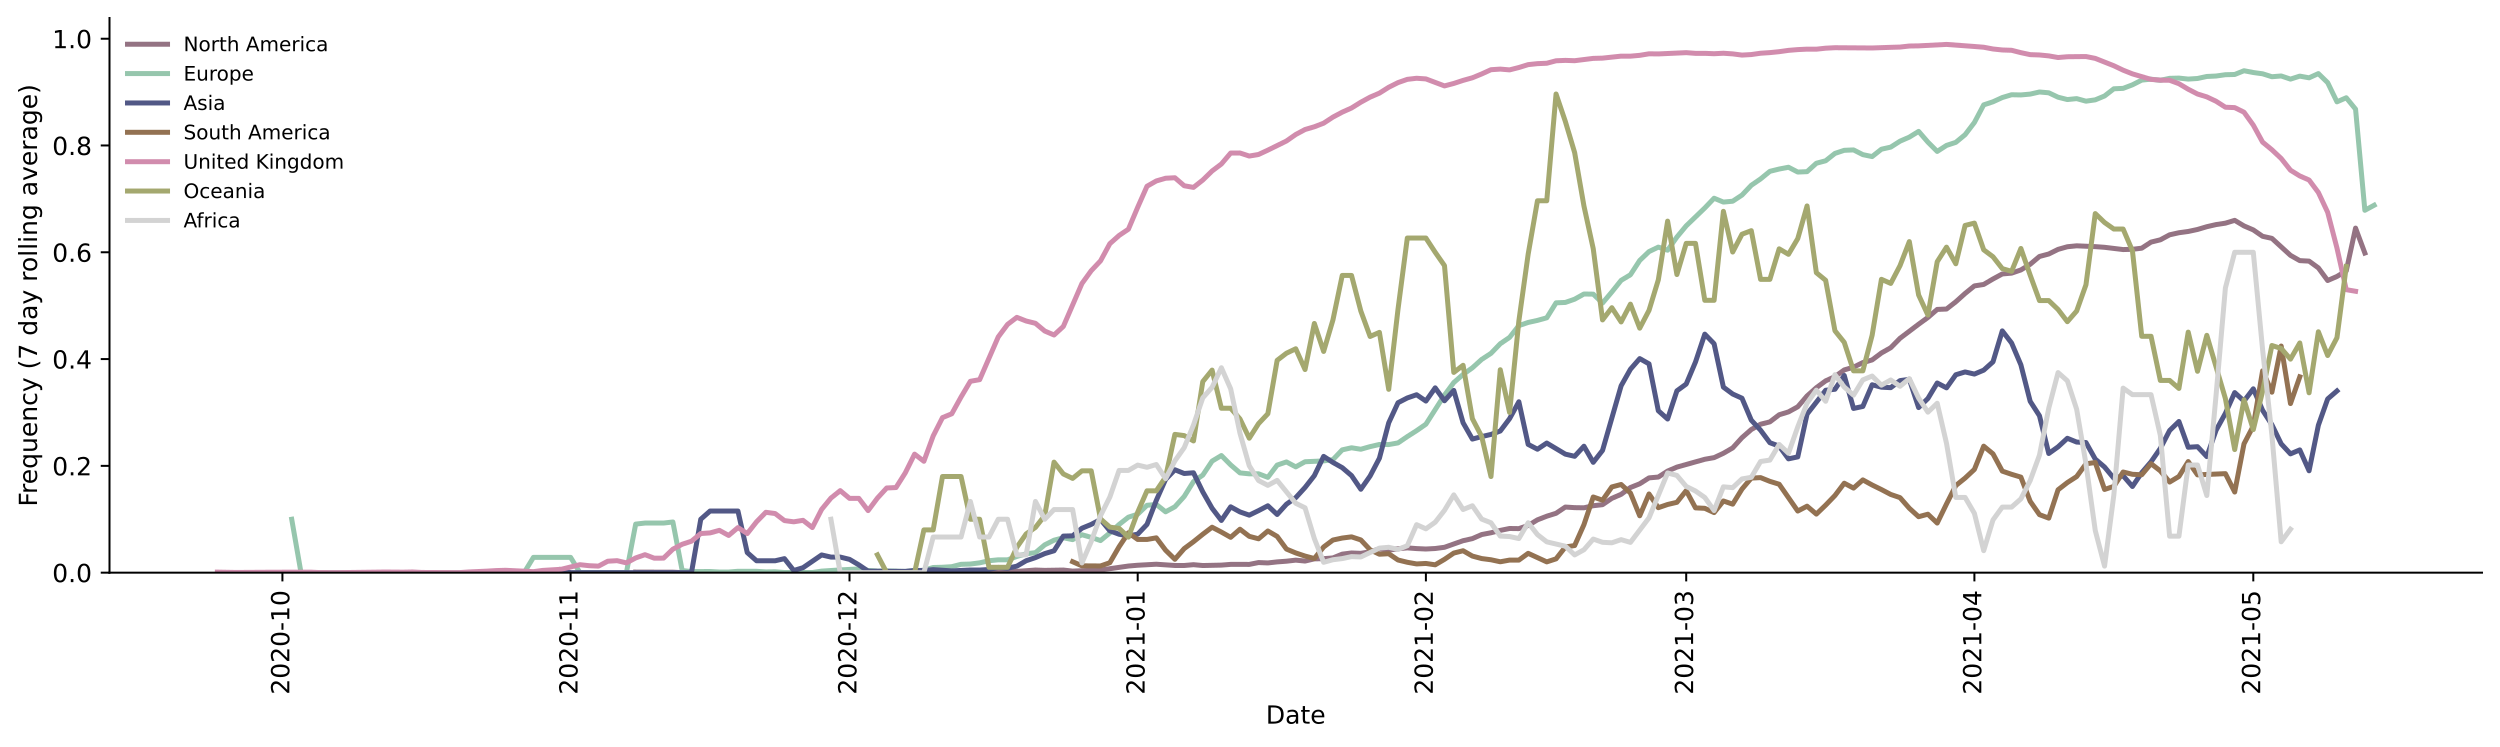 <?xml version="1.0" encoding="utf-8" standalone="no"?>
<!DOCTYPE svg PUBLIC "-//W3C//DTD SVG 1.1//EN"
  "http://www.w3.org/Graphics/SVG/1.1/DTD/svg11.dtd">
<!-- Created with matplotlib (https://matplotlib.org/) -->
<svg height="298.621pt" version="1.1" viewBox="0 0 999.581 298.621" width="999.581pt" xmlns="http://www.w3.org/2000/svg" xmlns:xlink="http://www.w3.org/1999/xlink">
 <defs>
  <style type="text/css">*{stroke-linecap:butt;stroke-linejoin:round;}</style>
 </defs>
 <g id="figure_1">
  <g id="patch_1">
   <path d="M 0 298.621 
L 999.581 298.621 
L 999.581 0 
L 0 0 
z
" style="fill:#ffffff;"/>
  </g>
  <g id="axes_1">
   <g id="patch_2">
    <path d="M 43.781 228.96 
L 992.381 228.96 
L 992.381 7.2 
L 43.781 7.2 
z
" style="fill:#ffffff;"/>
   </g>
   <g id="matplotlib.axis_1">
    <g id="xtick_1">
     <g id="line2d_1">
      <defs>
       <path d="M 0 0 
L 0 3.5 
" id="mf6876ff63c" style="stroke:#000000;stroke-width:0.8;"/>
      </defs>
      <g>
       <use style="stroke:#000000;stroke-width:0.8;" x="112.919" xlink:href="#mf6876ff63c" y="228.96"/>
      </g>
     </g>
     <g id="text_1">
      <!-- 2020-10 -->
      <g transform="translate(115.678 277.743)rotate(-90)scale(0.1 -0.1)">
       <defs>
        <path d="M 19.188 8.297 
L 53.609 8.297 
L 53.609 0 
L 7.328 0 
L 7.328 8.297 
Q 12.938 14.109 22.625 23.891 
Q 32.328 33.688 34.812 36.531 
Q 39.547 41.844 41.422 45.531 
Q 43.312 49.219 43.312 52.781 
Q 43.312 58.594 39.234 62.25 
Q 35.156 65.922 28.609 65.922 
Q 23.969 65.922 18.812 64.312 
Q 13.672 62.703 7.812 59.422 
L 7.812 69.391 
Q 13.766 71.781 18.938 73 
Q 24.125 74.219 28.422 74.219 
Q 39.75 74.219 46.484 68.547 
Q 53.219 62.891 53.219 53.422 
Q 53.219 48.922 51.531 44.891 
Q 49.859 40.875 45.406 35.406 
Q 44.188 33.984 37.641 27.219 
Q 31.109 20.453 19.188 8.297 
z
" id="DejaVuSans-50"/>
        <path d="M 31.781 66.406 
Q 24.172 66.406 20.328 58.906 
Q 16.5 51.422 16.5 36.375 
Q 16.5 21.391 20.328 13.891 
Q 24.172 6.391 31.781 6.391 
Q 39.453 6.391 43.281 13.891 
Q 47.125 21.391 47.125 36.375 
Q 47.125 51.422 43.281 58.906 
Q 39.453 66.406 31.781 66.406 
z
M 31.781 74.219 
Q 44.047 74.219 50.516 64.516 
Q 56.984 54.828 56.984 36.375 
Q 56.984 17.969 50.516 8.266 
Q 44.047 -1.422 31.781 -1.422 
Q 19.531 -1.422 13.062 8.266 
Q 6.594 17.969 6.594 36.375 
Q 6.594 54.828 13.062 64.516 
Q 19.531 74.219 31.781 74.219 
z
" id="DejaVuSans-48"/>
        <path d="M 4.891 31.391 
L 31.203 31.391 
L 31.203 23.391 
L 4.891 23.391 
z
" id="DejaVuSans-45"/>
        <path d="M 12.406 8.297 
L 28.516 8.297 
L 28.516 63.922 
L 10.984 60.406 
L 10.984 69.391 
L 28.422 72.906 
L 38.281 72.906 
L 38.281 8.297 
L 54.391 8.297 
L 54.391 0 
L 12.406 0 
z
" id="DejaVuSans-49"/>
       </defs>
       <use xlink:href="#DejaVuSans-50"/>
       <use x="63.623" xlink:href="#DejaVuSans-48"/>
       <use x="127.246" xlink:href="#DejaVuSans-50"/>
       <use x="190.869" xlink:href="#DejaVuSans-48"/>
       <use x="254.492" xlink:href="#DejaVuSans-45"/>
       <use x="290.576" xlink:href="#DejaVuSans-49"/>
       <use x="354.199" xlink:href="#DejaVuSans-48"/>
      </g>
     </g>
    </g>
    <g id="xtick_2">
     <g id="line2d_2">
      <g>
       <use style="stroke:#000000;stroke-width:0.8;" x="228.149" xlink:href="#mf6876ff63c" y="228.96"/>
      </g>
     </g>
     <g id="text_2">
      <!-- 2020-11 -->
      <g transform="translate(230.908 277.743)rotate(-90)scale(0.1 -0.1)">
       <use xlink:href="#DejaVuSans-50"/>
       <use x="63.623" xlink:href="#DejaVuSans-48"/>
       <use x="127.246" xlink:href="#DejaVuSans-50"/>
       <use x="190.869" xlink:href="#DejaVuSans-48"/>
       <use x="254.492" xlink:href="#DejaVuSans-45"/>
       <use x="290.576" xlink:href="#DejaVuSans-49"/>
       <use x="354.199" xlink:href="#DejaVuSans-49"/>
      </g>
     </g>
    </g>
    <g id="xtick_3">
     <g id="line2d_3">
      <g>
       <use style="stroke:#000000;stroke-width:0.8;" x="339.661" xlink:href="#mf6876ff63c" y="228.96"/>
      </g>
     </g>
     <g id="text_3">
      <!-- 2020-12 -->
      <g transform="translate(342.421 277.743)rotate(-90)scale(0.1 -0.1)">
       <use xlink:href="#DejaVuSans-50"/>
       <use x="63.623" xlink:href="#DejaVuSans-48"/>
       <use x="127.246" xlink:href="#DejaVuSans-50"/>
       <use x="190.869" xlink:href="#DejaVuSans-48"/>
       <use x="254.492" xlink:href="#DejaVuSans-45"/>
       <use x="290.576" xlink:href="#DejaVuSans-49"/>
       <use x="354.199" xlink:href="#DejaVuSans-50"/>
      </g>
     </g>
    </g>
    <g id="xtick_4">
     <g id="line2d_4">
      <g>
       <use style="stroke:#000000;stroke-width:0.8;" x="454.891" xlink:href="#mf6876ff63c" y="228.96"/>
      </g>
     </g>
     <g id="text_4">
      <!-- 2021-01 -->
      <g transform="translate(457.65 277.743)rotate(-90)scale(0.1 -0.1)">
       <use xlink:href="#DejaVuSans-50"/>
       <use x="63.623" xlink:href="#DejaVuSans-48"/>
       <use x="127.246" xlink:href="#DejaVuSans-50"/>
       <use x="190.869" xlink:href="#DejaVuSans-49"/>
       <use x="254.492" xlink:href="#DejaVuSans-45"/>
       <use x="290.576" xlink:href="#DejaVuSans-48"/>
       <use x="354.199" xlink:href="#DejaVuSans-49"/>
      </g>
     </g>
    </g>
    <g id="xtick_5">
     <g id="line2d_5">
      <g>
       <use style="stroke:#000000;stroke-width:0.8;" x="570.12" xlink:href="#mf6876ff63c" y="228.96"/>
      </g>
     </g>
     <g id="text_5">
      <!-- 2021-02 -->
      <g transform="translate(572.88 277.743)rotate(-90)scale(0.1 -0.1)">
       <use xlink:href="#DejaVuSans-50"/>
       <use x="63.623" xlink:href="#DejaVuSans-48"/>
       <use x="127.246" xlink:href="#DejaVuSans-50"/>
       <use x="190.869" xlink:href="#DejaVuSans-49"/>
       <use x="254.492" xlink:href="#DejaVuSans-45"/>
       <use x="290.576" xlink:href="#DejaVuSans-48"/>
       <use x="354.199" xlink:href="#DejaVuSans-50"/>
      </g>
     </g>
    </g>
    <g id="xtick_6">
     <g id="line2d_6">
      <g>
       <use style="stroke:#000000;stroke-width:0.8;" x="674.199" xlink:href="#mf6876ff63c" y="228.96"/>
      </g>
     </g>
     <g id="text_6">
      <!-- 2021-03 -->
      <g transform="translate(676.958 277.743)rotate(-90)scale(0.1 -0.1)">
       <defs>
        <path d="M 40.578 39.312 
Q 47.656 37.797 51.625 33 
Q 55.609 28.219 55.609 21.188 
Q 55.609 10.406 48.188 4.484 
Q 40.766 -1.422 27.094 -1.422 
Q 22.516 -1.422 17.656 -0.516 
Q 12.797 0.391 7.625 2.203 
L 7.625 11.719 
Q 11.719 9.328 16.594 8.109 
Q 21.484 6.891 26.812 6.891 
Q 36.078 6.891 40.938 10.547 
Q 45.797 14.203 45.797 21.188 
Q 45.797 27.641 41.281 31.266 
Q 36.766 34.906 28.719 34.906 
L 20.219 34.906 
L 20.219 43.016 
L 29.109 43.016 
Q 36.375 43.016 40.234 45.922 
Q 44.094 48.828 44.094 54.297 
Q 44.094 59.906 40.109 62.906 
Q 36.141 65.922 28.719 65.922 
Q 24.656 65.922 20.016 65.031 
Q 15.375 64.156 9.812 62.312 
L 9.812 71.094 
Q 15.438 72.656 20.344 73.438 
Q 25.25 74.219 29.594 74.219 
Q 40.828 74.219 47.359 69.109 
Q 53.906 64.016 53.906 55.328 
Q 53.906 49.266 50.438 45.094 
Q 46.969 40.922 40.578 39.312 
z
" id="DejaVuSans-51"/>
       </defs>
       <use xlink:href="#DejaVuSans-50"/>
       <use x="63.623" xlink:href="#DejaVuSans-48"/>
       <use x="127.246" xlink:href="#DejaVuSans-50"/>
       <use x="190.869" xlink:href="#DejaVuSans-49"/>
       <use x="254.492" xlink:href="#DejaVuSans-45"/>
       <use x="290.576" xlink:href="#DejaVuSans-48"/>
       <use x="354.199" xlink:href="#DejaVuSans-51"/>
      </g>
     </g>
    </g>
    <g id="xtick_7">
     <g id="line2d_7">
      <g>
       <use style="stroke:#000000;stroke-width:0.8;" x="789.428" xlink:href="#mf6876ff63c" y="228.96"/>
      </g>
     </g>
     <g id="text_7">
      <!-- 2021-04 -->
      <g transform="translate(792.188 277.743)rotate(-90)scale(0.1 -0.1)">
       <defs>
        <path d="M 37.797 64.312 
L 12.891 25.391 
L 37.797 25.391 
z
M 35.203 72.906 
L 47.609 72.906 
L 47.609 25.391 
L 58.016 25.391 
L 58.016 17.188 
L 47.609 17.188 
L 47.609 0 
L 37.797 0 
L 37.797 17.188 
L 4.891 17.188 
L 4.891 26.703 
z
" id="DejaVuSans-52"/>
       </defs>
       <use xlink:href="#DejaVuSans-50"/>
       <use x="63.623" xlink:href="#DejaVuSans-48"/>
       <use x="127.246" xlink:href="#DejaVuSans-50"/>
       <use x="190.869" xlink:href="#DejaVuSans-49"/>
       <use x="254.492" xlink:href="#DejaVuSans-45"/>
       <use x="290.576" xlink:href="#DejaVuSans-48"/>
       <use x="354.199" xlink:href="#DejaVuSans-52"/>
      </g>
     </g>
    </g>
    <g id="xtick_8">
     <g id="line2d_8">
      <g>
       <use style="stroke:#000000;stroke-width:0.8;" x="900.941" xlink:href="#mf6876ff63c" y="228.96"/>
      </g>
     </g>
     <g id="text_8">
      <!-- 2021-05 -->
      <g transform="translate(903.7 277.743)rotate(-90)scale(0.1 -0.1)">
       <defs>
        <path d="M 10.797 72.906 
L 49.516 72.906 
L 49.516 64.594 
L 19.828 64.594 
L 19.828 46.734 
Q 21.969 47.469 24.109 47.828 
Q 26.266 48.188 28.422 48.188 
Q 40.625 48.188 47.75 41.5 
Q 54.891 34.812 54.891 23.391 
Q 54.891 11.625 47.562 5.094 
Q 40.234 -1.422 26.906 -1.422 
Q 22.312 -1.422 17.547 -0.641 
Q 12.797 0.141 7.719 1.703 
L 7.719 11.625 
Q 12.109 9.234 16.797 8.062 
Q 21.484 6.891 26.703 6.891 
Q 35.156 6.891 40.078 11.328 
Q 45.016 15.766 45.016 23.391 
Q 45.016 31 40.078 35.438 
Q 35.156 39.891 26.703 39.891 
Q 22.75 39.891 18.812 39.016 
Q 14.891 38.141 10.797 36.281 
z
" id="DejaVuSans-53"/>
       </defs>
       <use xlink:href="#DejaVuSans-50"/>
       <use x="63.623" xlink:href="#DejaVuSans-48"/>
       <use x="127.246" xlink:href="#DejaVuSans-50"/>
       <use x="190.869" xlink:href="#DejaVuSans-49"/>
       <use x="254.492" xlink:href="#DejaVuSans-45"/>
       <use x="290.576" xlink:href="#DejaVuSans-48"/>
       <use x="354.199" xlink:href="#DejaVuSans-53"/>
      </g>
     </g>
    </g>
    <g id="text_9">
     <!-- Date -->
     <g transform="translate(506.13 289.341)scale(0.1 -0.1)">
      <defs>
       <path d="M 19.672 64.797 
L 19.672 8.109 
L 31.594 8.109 
Q 46.688 8.109 53.688 14.938 
Q 60.688 21.781 60.688 36.531 
Q 60.688 51.172 53.688 57.984 
Q 46.688 64.797 31.594 64.797 
z
M 9.812 72.906 
L 30.078 72.906 
Q 51.266 72.906 61.172 64.094 
Q 71.094 55.281 71.094 36.531 
Q 71.094 17.672 61.125 8.828 
Q 51.172 0 30.078 0 
L 9.812 0 
z
" id="DejaVuSans-68"/>
       <path d="M 34.281 27.484 
Q 23.391 27.484 19.188 25 
Q 14.984 22.516 14.984 16.5 
Q 14.984 11.719 18.141 8.906 
Q 21.297 6.109 26.703 6.109 
Q 34.188 6.109 38.703 11.406 
Q 43.219 16.703 43.219 25.484 
L 43.219 27.484 
z
M 52.203 31.203 
L 52.203 0 
L 43.219 0 
L 43.219 8.297 
Q 40.141 3.328 35.547 0.953 
Q 30.953 -1.422 24.312 -1.422 
Q 15.922 -1.422 10.953 3.297 
Q 6 8.016 6 15.922 
Q 6 25.141 12.172 29.828 
Q 18.359 34.516 30.609 34.516 
L 43.219 34.516 
L 43.219 35.406 
Q 43.219 41.609 39.141 45 
Q 35.062 48.391 27.688 48.391 
Q 23 48.391 18.547 47.266 
Q 14.109 46.141 10.016 43.891 
L 10.016 52.203 
Q 14.938 54.109 19.578 55.047 
Q 24.219 56 28.609 56 
Q 40.484 56 46.344 49.844 
Q 52.203 43.703 52.203 31.203 
z
" id="DejaVuSans-97"/>
       <path d="M 18.312 70.219 
L 18.312 54.688 
L 36.812 54.688 
L 36.812 47.703 
L 18.312 47.703 
L 18.312 18.016 
Q 18.312 11.328 20.141 9.422 
Q 21.969 7.516 27.594 7.516 
L 36.812 7.516 
L 36.812 0 
L 27.594 0 
Q 17.188 0 13.234 3.875 
Q 9.281 7.766 9.281 18.016 
L 9.281 47.703 
L 2.688 47.703 
L 2.688 54.688 
L 9.281 54.688 
L 9.281 70.219 
z
" id="DejaVuSans-116"/>
       <path d="M 56.203 29.594 
L 56.203 25.203 
L 14.891 25.203 
Q 15.484 15.922 20.484 11.062 
Q 25.484 6.203 34.422 6.203 
Q 39.594 6.203 44.453 7.469 
Q 49.312 8.734 54.109 11.281 
L 54.109 2.781 
Q 49.266 0.734 44.188 -0.344 
Q 39.109 -1.422 33.891 -1.422 
Q 20.797 -1.422 13.156 6.188 
Q 5.516 13.812 5.516 26.812 
Q 5.516 40.234 12.766 48.109 
Q 20.016 56 32.328 56 
Q 43.359 56 49.781 48.891 
Q 56.203 41.797 56.203 29.594 
z
M 47.219 32.234 
Q 47.125 39.594 43.094 43.984 
Q 39.062 48.391 32.422 48.391 
Q 24.906 48.391 20.391 44.141 
Q 15.875 39.891 15.188 32.172 
z
" id="DejaVuSans-101"/>
      </defs>
      <use xlink:href="#DejaVuSans-68"/>
      <use x="77.002" xlink:href="#DejaVuSans-97"/>
      <use x="138.281" xlink:href="#DejaVuSans-116"/>
      <use x="177.49" xlink:href="#DejaVuSans-101"/>
     </g>
    </g>
   </g>
   <g id="matplotlib.axis_2">
    <g id="ytick_1">
     <g id="line2d_9">
      <defs>
       <path d="M 0 0 
L -3.5 0 
" id="mcd20d75763" style="stroke:#000000;stroke-width:0.8;"/>
      </defs>
      <g>
       <use style="stroke:#000000;stroke-width:0.8;" x="43.781" xlink:href="#mcd20d75763" y="228.96"/>
      </g>
     </g>
     <g id="text_10">
      <!-- 0.0 -->
      <g transform="translate(20.878 232.759)scale(0.1 -0.1)">
       <defs>
        <path d="M 10.688 12.406 
L 21 12.406 
L 21 0 
L 10.688 0 
z
" id="DejaVuSans-46"/>
       </defs>
       <use xlink:href="#DejaVuSans-48"/>
       <use x="63.623" xlink:href="#DejaVuSans-46"/>
       <use x="95.41" xlink:href="#DejaVuSans-48"/>
      </g>
     </g>
    </g>
    <g id="ytick_2">
     <g id="line2d_10">
      <g>
       <use style="stroke:#000000;stroke-width:0.8;" x="43.781" xlink:href="#mcd20d75763" y="186.263"/>
      </g>
     </g>
     <g id="text_11">
      <!-- 0.2 -->
      <g transform="translate(20.878 190.062)scale(0.1 -0.1)">
       <use xlink:href="#DejaVuSans-48"/>
       <use x="63.623" xlink:href="#DejaVuSans-46"/>
       <use x="95.41" xlink:href="#DejaVuSans-50"/>
      </g>
     </g>
    </g>
    <g id="ytick_3">
     <g id="line2d_11">
      <g>
       <use style="stroke:#000000;stroke-width:0.8;" x="43.781" xlink:href="#mcd20d75763" y="143.566"/>
      </g>
     </g>
     <g id="text_12">
      <!-- 0.4 -->
      <g transform="translate(20.878 147.365)scale(0.1 -0.1)">
       <use xlink:href="#DejaVuSans-48"/>
       <use x="63.623" xlink:href="#DejaVuSans-46"/>
       <use x="95.41" xlink:href="#DejaVuSans-52"/>
      </g>
     </g>
    </g>
    <g id="ytick_4">
     <g id="line2d_12">
      <g>
       <use style="stroke:#000000;stroke-width:0.8;" x="43.781" xlink:href="#mcd20d75763" y="100.869"/>
      </g>
     </g>
     <g id="text_13">
      <!-- 0.6 -->
      <g transform="translate(20.878 104.669)scale(0.1 -0.1)">
       <defs>
        <path d="M 33.016 40.375 
Q 26.375 40.375 22.484 35.828 
Q 18.609 31.297 18.609 23.391 
Q 18.609 15.531 22.484 10.953 
Q 26.375 6.391 33.016 6.391 
Q 39.656 6.391 43.531 10.953 
Q 47.406 15.531 47.406 23.391 
Q 47.406 31.297 43.531 35.828 
Q 39.656 40.375 33.016 40.375 
z
M 52.594 71.297 
L 52.594 62.312 
Q 48.875 64.062 45.094 64.984 
Q 41.312 65.922 37.594 65.922 
Q 27.828 65.922 22.672 59.328 
Q 17.531 52.734 16.797 39.406 
Q 19.672 43.656 24.016 45.922 
Q 28.375 48.188 33.594 48.188 
Q 44.578 48.188 50.953 41.516 
Q 57.328 34.859 57.328 23.391 
Q 57.328 12.156 50.688 5.359 
Q 44.047 -1.422 33.016 -1.422 
Q 20.359 -1.422 13.672 8.266 
Q 6.984 17.969 6.984 36.375 
Q 6.984 53.656 15.188 63.938 
Q 23.391 74.219 37.203 74.219 
Q 40.922 74.219 44.703 73.484 
Q 48.484 72.75 52.594 71.297 
z
" id="DejaVuSans-54"/>
       </defs>
       <use xlink:href="#DejaVuSans-48"/>
       <use x="63.623" xlink:href="#DejaVuSans-46"/>
       <use x="95.41" xlink:href="#DejaVuSans-54"/>
      </g>
     </g>
    </g>
    <g id="ytick_5">
     <g id="line2d_13">
      <g>
       <use style="stroke:#000000;stroke-width:0.8;" x="43.781" xlink:href="#mcd20d75763" y="58.172"/>
      </g>
     </g>
     <g id="text_14">
      <!-- 0.8 -->
      <g transform="translate(20.878 61.972)scale(0.1 -0.1)">
       <defs>
        <path d="M 31.781 34.625 
Q 24.75 34.625 20.719 30.859 
Q 16.703 27.094 16.703 20.516 
Q 16.703 13.922 20.719 10.156 
Q 24.75 6.391 31.781 6.391 
Q 38.812 6.391 42.859 10.172 
Q 46.922 13.969 46.922 20.516 
Q 46.922 27.094 42.891 30.859 
Q 38.875 34.625 31.781 34.625 
z
M 21.922 38.812 
Q 15.578 40.375 12.031 44.719 
Q 8.5 49.078 8.5 55.328 
Q 8.5 64.062 14.719 69.141 
Q 20.953 74.219 31.781 74.219 
Q 42.672 74.219 48.875 69.141 
Q 55.078 64.062 55.078 55.328 
Q 55.078 49.078 51.531 44.719 
Q 48 40.375 41.703 38.812 
Q 48.828 37.156 52.797 32.312 
Q 56.781 27.484 56.781 20.516 
Q 56.781 9.906 50.312 4.234 
Q 43.844 -1.422 31.781 -1.422 
Q 19.734 -1.422 13.25 4.234 
Q 6.781 9.906 6.781 20.516 
Q 6.781 27.484 10.781 32.312 
Q 14.797 37.156 21.922 38.812 
z
M 18.312 54.391 
Q 18.312 48.734 21.844 45.562 
Q 25.391 42.391 31.781 42.391 
Q 38.141 42.391 41.719 45.562 
Q 45.312 48.734 45.312 54.391 
Q 45.312 60.062 41.719 63.234 
Q 38.141 66.406 31.781 66.406 
Q 25.391 66.406 21.844 63.234 
Q 18.312 60.062 18.312 54.391 
z
" id="DejaVuSans-56"/>
       </defs>
       <use xlink:href="#DejaVuSans-48"/>
       <use x="63.623" xlink:href="#DejaVuSans-46"/>
       <use x="95.41" xlink:href="#DejaVuSans-56"/>
      </g>
     </g>
    </g>
    <g id="ytick_6">
     <g id="line2d_14">
      <g>
       <use style="stroke:#000000;stroke-width:0.8;" x="43.781" xlink:href="#mcd20d75763" y="15.476"/>
      </g>
     </g>
     <g id="text_15">
      <!-- 1.0 -->
      <g transform="translate(20.878 19.275)scale(0.1 -0.1)">
       <use xlink:href="#DejaVuSans-49"/>
       <use x="63.623" xlink:href="#DejaVuSans-46"/>
       <use x="95.41" xlink:href="#DejaVuSans-48"/>
      </g>
     </g>
    </g>
    <g id="text_16">
     <!-- Frequency (7 day rolling average) -->
     <g transform="translate(14.798 202.529)rotate(-90)scale(0.1 -0.1)">
      <defs>
       <path d="M 9.812 72.906 
L 51.703 72.906 
L 51.703 64.594 
L 19.672 64.594 
L 19.672 43.109 
L 48.578 43.109 
L 48.578 34.812 
L 19.672 34.812 
L 19.672 0 
L 9.812 0 
z
" id="DejaVuSans-70"/>
       <path d="M 41.109 46.297 
Q 39.594 47.172 37.812 47.578 
Q 36.031 48 33.891 48 
Q 26.266 48 22.188 43.047 
Q 18.109 38.094 18.109 28.812 
L 18.109 0 
L 9.078 0 
L 9.078 54.688 
L 18.109 54.688 
L 18.109 46.188 
Q 20.953 51.172 25.484 53.578 
Q 30.031 56 36.531 56 
Q 37.453 56 38.578 55.875 
Q 39.703 55.766 41.062 55.516 
z
" id="DejaVuSans-114"/>
       <path d="M 14.797 27.297 
Q 14.797 17.391 18.875 11.75 
Q 22.953 6.109 30.078 6.109 
Q 37.203 6.109 41.297 11.75 
Q 45.406 17.391 45.406 27.297 
Q 45.406 37.203 41.297 42.844 
Q 37.203 48.484 30.078 48.484 
Q 22.953 48.484 18.875 42.844 
Q 14.797 37.203 14.797 27.297 
z
M 45.406 8.203 
Q 42.578 3.328 38.25 0.953 
Q 33.938 -1.422 27.875 -1.422 
Q 17.969 -1.422 11.734 6.484 
Q 5.516 14.406 5.516 27.297 
Q 5.516 40.188 11.734 48.094 
Q 17.969 56 27.875 56 
Q 33.938 56 38.25 53.625 
Q 42.578 51.266 45.406 46.391 
L 45.406 54.688 
L 54.391 54.688 
L 54.391 -20.797 
L 45.406 -20.797 
z
" id="DejaVuSans-113"/>
       <path d="M 8.5 21.578 
L 8.5 54.688 
L 17.484 54.688 
L 17.484 21.922 
Q 17.484 14.156 20.5 10.266 
Q 23.531 6.391 29.594 6.391 
Q 36.859 6.391 41.078 11.031 
Q 45.312 15.672 45.312 23.688 
L 45.312 54.688 
L 54.297 54.688 
L 54.297 0 
L 45.312 0 
L 45.312 8.406 
Q 42.047 3.422 37.719 1 
Q 33.406 -1.422 27.688 -1.422 
Q 18.266 -1.422 13.375 4.438 
Q 8.5 10.297 8.5 21.578 
z
M 31.109 56 
z
" id="DejaVuSans-117"/>
       <path d="M 54.891 33.016 
L 54.891 0 
L 45.906 0 
L 45.906 32.719 
Q 45.906 40.484 42.875 44.328 
Q 39.844 48.188 33.797 48.188 
Q 26.516 48.188 22.312 43.547 
Q 18.109 38.922 18.109 30.906 
L 18.109 0 
L 9.078 0 
L 9.078 54.688 
L 18.109 54.688 
L 18.109 46.188 
Q 21.344 51.125 25.703 53.562 
Q 30.078 56 35.797 56 
Q 45.219 56 50.047 50.172 
Q 54.891 44.344 54.891 33.016 
z
" id="DejaVuSans-110"/>
       <path d="M 48.781 52.594 
L 48.781 44.188 
Q 44.969 46.297 41.141 47.344 
Q 37.312 48.391 33.406 48.391 
Q 24.656 48.391 19.812 42.844 
Q 14.984 37.312 14.984 27.297 
Q 14.984 17.281 19.812 11.734 
Q 24.656 6.203 33.406 6.203 
Q 37.312 6.203 41.141 7.25 
Q 44.969 8.297 48.781 10.406 
L 48.781 2.094 
Q 45.016 0.344 40.984 -0.531 
Q 36.969 -1.422 32.422 -1.422 
Q 20.062 -1.422 12.781 6.344 
Q 5.516 14.109 5.516 27.297 
Q 5.516 40.672 12.859 48.328 
Q 20.219 56 33.016 56 
Q 37.156 56 41.109 55.141 
Q 45.062 54.297 48.781 52.594 
z
" id="DejaVuSans-99"/>
       <path d="M 32.172 -5.078 
Q 28.375 -14.844 24.75 -17.812 
Q 21.141 -20.797 15.094 -20.797 
L 7.906 -20.797 
L 7.906 -13.281 
L 13.188 -13.281 
Q 16.891 -13.281 18.938 -11.516 
Q 21 -9.766 23.484 -3.219 
L 25.094 0.875 
L 2.984 54.688 
L 12.5 54.688 
L 29.594 11.922 
L 46.688 54.688 
L 56.203 54.688 
z
" id="DejaVuSans-121"/>
       <path id="DejaVuSans-32"/>
       <path d="M 31 75.875 
Q 24.469 64.656 21.281 53.656 
Q 18.109 42.672 18.109 31.391 
Q 18.109 20.125 21.312 9.062 
Q 24.516 -2 31 -13.188 
L 23.188 -13.188 
Q 15.875 -1.703 12.234 9.375 
Q 8.594 20.453 8.594 31.391 
Q 8.594 42.281 12.203 53.312 
Q 15.828 64.359 23.188 75.875 
z
" id="DejaVuSans-40"/>
       <path d="M 8.203 72.906 
L 55.078 72.906 
L 55.078 68.703 
L 28.609 0 
L 18.312 0 
L 43.219 64.594 
L 8.203 64.594 
z
" id="DejaVuSans-55"/>
       <path d="M 45.406 46.391 
L 45.406 75.984 
L 54.391 75.984 
L 54.391 0 
L 45.406 0 
L 45.406 8.203 
Q 42.578 3.328 38.25 0.953 
Q 33.938 -1.422 27.875 -1.422 
Q 17.969 -1.422 11.734 6.484 
Q 5.516 14.406 5.516 27.297 
Q 5.516 40.188 11.734 48.094 
Q 17.969 56 27.875 56 
Q 33.938 56 38.25 53.625 
Q 42.578 51.266 45.406 46.391 
z
M 14.797 27.297 
Q 14.797 17.391 18.875 11.75 
Q 22.953 6.109 30.078 6.109 
Q 37.203 6.109 41.297 11.75 
Q 45.406 17.391 45.406 27.297 
Q 45.406 37.203 41.297 42.844 
Q 37.203 48.484 30.078 48.484 
Q 22.953 48.484 18.875 42.844 
Q 14.797 37.203 14.797 27.297 
z
" id="DejaVuSans-100"/>
       <path d="M 30.609 48.391 
Q 23.391 48.391 19.188 42.75 
Q 14.984 37.109 14.984 27.297 
Q 14.984 17.484 19.156 11.844 
Q 23.344 6.203 30.609 6.203 
Q 37.797 6.203 41.984 11.859 
Q 46.188 17.531 46.188 27.297 
Q 46.188 37.016 41.984 42.703 
Q 37.797 48.391 30.609 48.391 
z
M 30.609 56 
Q 42.328 56 49.016 48.375 
Q 55.719 40.766 55.719 27.297 
Q 55.719 13.875 49.016 6.219 
Q 42.328 -1.422 30.609 -1.422 
Q 18.844 -1.422 12.172 6.219 
Q 5.516 13.875 5.516 27.297 
Q 5.516 40.766 12.172 48.375 
Q 18.844 56 30.609 56 
z
" id="DejaVuSans-111"/>
       <path d="M 9.422 75.984 
L 18.406 75.984 
L 18.406 0 
L 9.422 0 
z
" id="DejaVuSans-108"/>
       <path d="M 9.422 54.688 
L 18.406 54.688 
L 18.406 0 
L 9.422 0 
z
M 9.422 75.984 
L 18.406 75.984 
L 18.406 64.594 
L 9.422 64.594 
z
" id="DejaVuSans-105"/>
       <path d="M 45.406 27.984 
Q 45.406 37.75 41.375 43.109 
Q 37.359 48.484 30.078 48.484 
Q 22.859 48.484 18.828 43.109 
Q 14.797 37.75 14.797 27.984 
Q 14.797 18.266 18.828 12.891 
Q 22.859 7.516 30.078 7.516 
Q 37.359 7.516 41.375 12.891 
Q 45.406 18.266 45.406 27.984 
z
M 54.391 6.781 
Q 54.391 -7.172 48.188 -13.984 
Q 42 -20.797 29.203 -20.797 
Q 24.469 -20.797 20.266 -20.094 
Q 16.062 -19.391 12.109 -17.922 
L 12.109 -9.188 
Q 16.062 -11.328 19.922 -12.344 
Q 23.781 -13.375 27.781 -13.375 
Q 36.625 -13.375 41.016 -8.766 
Q 45.406 -4.156 45.406 5.172 
L 45.406 9.625 
Q 42.625 4.781 38.281 2.391 
Q 33.938 0 27.875 0 
Q 17.828 0 11.672 7.656 
Q 5.516 15.328 5.516 27.984 
Q 5.516 40.672 11.672 48.328 
Q 17.828 56 27.875 56 
Q 33.938 56 38.281 53.609 
Q 42.625 51.219 45.406 46.391 
L 45.406 54.688 
L 54.391 54.688 
z
" id="DejaVuSans-103"/>
       <path d="M 2.984 54.688 
L 12.5 54.688 
L 29.594 8.797 
L 46.688 54.688 
L 56.203 54.688 
L 35.688 0 
L 23.484 0 
z
" id="DejaVuSans-118"/>
       <path d="M 8.016 75.875 
L 15.828 75.875 
Q 23.141 64.359 26.781 53.312 
Q 30.422 42.281 30.422 31.391 
Q 30.422 20.453 26.781 9.375 
Q 23.141 -1.703 15.828 -13.188 
L 8.016 -13.188 
Q 14.5 -2 17.703 9.062 
Q 20.906 20.125 20.906 31.391 
Q 20.906 42.672 17.703 53.656 
Q 14.5 64.656 8.016 75.875 
z
" id="DejaVuSans-41"/>
      </defs>
      <use xlink:href="#DejaVuSans-70"/>
      <use x="50.27" xlink:href="#DejaVuSans-114"/>
      <use x="89.133" xlink:href="#DejaVuSans-101"/>
      <use x="150.656" xlink:href="#DejaVuSans-113"/>
      <use x="214.133" xlink:href="#DejaVuSans-117"/>
      <use x="277.512" xlink:href="#DejaVuSans-101"/>
      <use x="339.035" xlink:href="#DejaVuSans-110"/>
      <use x="402.414" xlink:href="#DejaVuSans-99"/>
      <use x="457.395" xlink:href="#DejaVuSans-121"/>
      <use x="516.574" xlink:href="#DejaVuSans-32"/>
      <use x="548.361" xlink:href="#DejaVuSans-40"/>
      <use x="587.375" xlink:href="#DejaVuSans-55"/>
      <use x="650.998" xlink:href="#DejaVuSans-32"/>
      <use x="682.785" xlink:href="#DejaVuSans-100"/>
      <use x="746.262" xlink:href="#DejaVuSans-97"/>
      <use x="807.541" xlink:href="#DejaVuSans-121"/>
      <use x="866.721" xlink:href="#DejaVuSans-32"/>
      <use x="898.508" xlink:href="#DejaVuSans-114"/>
      <use x="937.371" xlink:href="#DejaVuSans-111"/>
      <use x="998.553" xlink:href="#DejaVuSans-108"/>
      <use x="1026.336" xlink:href="#DejaVuSans-108"/>
      <use x="1054.119" xlink:href="#DejaVuSans-105"/>
      <use x="1081.902" xlink:href="#DejaVuSans-110"/>
      <use x="1145.281" xlink:href="#DejaVuSans-103"/>
      <use x="1208.758" xlink:href="#DejaVuSans-32"/>
      <use x="1240.545" xlink:href="#DejaVuSans-97"/>
      <use x="1301.824" xlink:href="#DejaVuSans-118"/>
      <use x="1361.004" xlink:href="#DejaVuSans-101"/>
      <use x="1422.527" xlink:href="#DejaVuSans-114"/>
      <use x="1463.641" xlink:href="#DejaVuSans-97"/>
      <use x="1524.92" xlink:href="#DejaVuSans-103"/>
      <use x="1588.396" xlink:href="#DejaVuSans-101"/>
      <use x="1649.92" xlink:href="#DejaVuSans-41"/>
     </g>
    </g>
   </g>
   <g id="line2d_15">
    <path clip-path="url(#pc03ebe5ef7)" d="M 254.168 228.73 
L 265.319 228.771 
L 269.037 228.771 
L 272.754 228.96 
L 373.115 228.906 
L 380.549 228.846 
L 395.417 228.864 
L 402.852 228.575 
L 406.569 228.468 
L 414.003 227.92 
L 417.72 228.054 
L 425.154 227.928 
L 428.871 228.344 
L 436.305 228.026 
L 440.022 227.918 
L 451.174 226.319 
L 454.891 226.003 
L 462.325 225.594 
L 469.759 226.098 
L 473.476 226.104 
L 477.193 225.781 
L 480.91 226.116 
L 488.345 225.951 
L 492.062 225.657 
L 499.496 225.667 
L 503.213 224.927 
L 506.93 225.078 
L 510.647 224.663 
L 514.364 224.389 
L 518.081 223.966 
L 521.798 224.325 
L 525.515 223.458 
L 529.233 223.373 
L 532.95 223.073 
L 536.667 221.567 
L 540.384 221.095 
L 544.101 221.241 
L 547.818 220.604 
L 551.535 219.501 
L 555.252 220.001 
L 558.969 219.397 
L 562.686 219.062 
L 566.403 219.344 
L 570.12 219.513 
L 573.838 219.313 
L 577.555 218.826 
L 584.989 216.187 
L 588.706 215.353 
L 592.423 213.729 
L 596.14 213.018 
L 599.857 212.07 
L 603.574 211.31 
L 607.291 211.362 
L 611.008 210.093 
L 614.725 207.851 
L 618.443 206.395 
L 622.16 205.233 
L 625.877 202.736 
L 629.594 202.973 
L 633.311 203.037 
L 637.028 202.205 
L 640.745 201.784 
L 644.462 199.254 
L 648.179 197.649 
L 651.896 194.921 
L 655.613 193.436 
L 659.33 191.072 
L 663.048 190.743 
L 666.765 188.353 
L 670.482 186.761 
L 681.633 183.632 
L 685.35 182.972 
L 689.067 181.24 
L 692.784 179.082 
L 696.501 174.992 
L 700.218 171.736 
L 703.935 169.616 
L 707.653 168.682 
L 711.37 165.839 
L 715.087 164.689 
L 718.804 162.648 
L 722.521 158.312 
L 726.238 155.01 
L 729.955 152.278 
L 733.672 150.582 
L 737.389 147.909 
L 741.106 146.792 
L 744.823 144.968 
L 748.54 143.91 
L 752.258 141.128 
L 755.975 139.025 
L 759.692 135.255 
L 767.126 129.632 
L 770.843 126.928 
L 774.56 123.716 
L 778.277 123.565 
L 781.994 120.662 
L 785.711 117.327 
L 789.428 114.314 
L 793.146 113.734 
L 796.863 111.544 
L 800.58 109.533 
L 804.297 109.209 
L 808.014 107.937 
L 811.731 105.665 
L 815.448 102.543 
L 819.165 101.554 
L 822.882 99.712 
L 826.599 98.655 
L 830.316 98.286 
L 837.751 98.613 
L 841.468 98.882 
L 848.902 99.781 
L 852.619 99.682 
L 856.336 99.231 
L 860.053 96.799 
L 863.77 95.886 
L 867.487 93.889 
L 871.204 93.054 
L 874.921 92.548 
L 878.638 91.749 
L 882.356 90.644 
L 886.073 89.792 
L 889.79 89.228 
L 893.507 88.1 
L 897.224 90.33 
L 900.941 91.924 
L 904.658 94.483 
L 908.375 95.306 
L 915.809 102.096 
L 919.526 104.206 
L 923.243 104.404 
L 926.961 107.114 
L 930.678 112.159 
L 934.395 110.536 
L 938.112 108.284 
L 941.829 91.206 
L 945.546 101.168 
L 945.546 101.168 
" style="fill:none;stroke:#947383;stroke-linecap:square;stroke-width:2;"/>
   </g>
   <g id="line2d_16">
    <path clip-path="url(#pc03ebe5ef7)" d="M 116.636 207.612 
L 120.353 228.96 
L 209.563 228.96 
L 213.28 222.86 
L 228.149 222.86 
L 231.866 228.96 
L 250.451 228.96 
L 254.168 209.552 
L 257.885 209.133 
L 265.319 209.133 
L 269.037 208.705 
L 272.754 228.112 
L 276.471 228.532 
L 283.905 228.511 
L 287.622 228.713 
L 291.339 228.713 
L 295.056 228.415 
L 302.49 228.436 
L 306.207 228.661 
L 309.925 228.61 
L 313.642 228.909 
L 324.793 228.909 
L 328.51 228.354 
L 335.944 227.864 
L 343.378 227.478 
L 347.095 228.083 
L 350.812 228.376 
L 354.53 228.279 
L 361.964 228.486 
L 369.398 227.983 
L 373.115 226.905 
L 376.832 226.806 
L 380.549 226.577 
L 384.266 225.632 
L 387.983 225.521 
L 391.7 225.042 
L 395.417 224.194 
L 399.135 223.832 
L 402.852 223.844 
L 406.569 222.49 
L 410.286 221.419 
L 414.003 220.966 
L 417.72 217.849 
L 421.437 215.99 
L 425.154 215.002 
L 428.871 215.764 
L 432.588 213.804 
L 436.305 214.864 
L 440.022 216.14 
L 443.74 213.092 
L 447.457 209.703 
L 451.174 206.784 
L 454.891 205.595 
L 458.608 202.033 
L 462.325 201.693 
L 466.042 204.641 
L 469.759 202.625 
L 473.476 198.508 
L 477.193 192.557 
L 480.91 189.957 
L 484.627 184.37 
L 488.345 182.138 
L 492.062 185.886 
L 495.779 189.08 
L 499.496 189.452 
L 503.213 189.44 
L 506.93 190.857 
L 510.647 185.956 
L 514.364 184.695 
L 518.081 186.672 
L 521.798 184.619 
L 529.233 184.288 
L 532.95 183.771 
L 536.667 179.871 
L 540.384 179.039 
L 544.101 179.621 
L 547.818 178.57 
L 551.535 177.715 
L 555.252 177.745 
L 558.969 177.091 
L 562.686 174.56 
L 566.403 172.19 
L 570.12 169.605 
L 577.555 157.952 
L 581.272 152.943 
L 584.989 149.698 
L 588.706 147.059 
L 592.423 143.704 
L 596.14 141.28 
L 599.857 137.432 
L 603.574 134.902 
L 607.291 130.185 
L 611.008 128.924 
L 614.725 128.104 
L 618.443 127.071 
L 622.16 121.081 
L 625.877 120.925 
L 629.594 119.624 
L 633.311 117.552 
L 637.028 117.611 
L 640.745 121.166 
L 644.462 116.738 
L 648.179 112.095 
L 651.896 109.859 
L 655.613 104.138 
L 659.33 100.596 
L 663.048 98.806 
L 666.765 100.034 
L 670.482 94.776 
L 674.199 90.3 
L 681.633 83.149 
L 685.35 79.261 
L 689.067 80.799 
L 692.784 80.454 
L 696.501 78.003 
L 700.218 74.09 
L 703.935 71.542 
L 707.653 68.502 
L 711.37 67.588 
L 715.087 66.87 
L 718.804 68.791 
L 722.521 68.636 
L 726.238 65.27 
L 729.955 64.283 
L 733.672 61.333 
L 737.389 60.101 
L 741.106 59.94 
L 744.823 61.831 
L 748.54 62.604 
L 752.258 59.66 
L 755.975 58.826 
L 759.692 56.448 
L 763.409 54.828 
L 767.126 52.532 
L 770.843 56.831 
L 774.56 60.545 
L 778.277 58.142 
L 781.994 56.92 
L 785.711 53.848 
L 789.428 48.971 
L 793.146 41.927 
L 796.863 40.698 
L 800.58 38.999 
L 804.297 37.882 
L 808.014 37.961 
L 811.731 37.625 
L 815.448 36.783 
L 819.165 37.104 
L 822.882 38.866 
L 826.599 39.804 
L 830.316 39.432 
L 834.033 40.453 
L 837.751 39.924 
L 841.468 38.378 
L 845.185 35.499 
L 848.902 35.332 
L 852.619 33.915 
L 856.336 32.032 
L 860.053 31.653 
L 863.77 32.11 
L 867.487 31.322 
L 871.204 31.224 
L 874.921 31.619 
L 878.638 31.381 
L 882.356 30.578 
L 886.073 30.396 
L 889.79 29.873 
L 893.507 29.782 
L 897.224 28.281 
L 900.941 28.995 
L 904.658 29.505 
L 908.375 30.68 
L 912.092 30.376 
L 915.809 31.633 
L 919.526 30.439 
L 923.243 31.111 
L 926.961 29.426 
L 930.678 33.042 
L 934.395 40.714 
L 938.112 39.088 
L 941.829 43.643 
L 945.546 84.079 
L 949.263 82.06 
L 949.263 82.06 
" style="fill:none;stroke:#96c6ad;stroke-linecap:square;stroke-width:2;"/>
   </g>
   <g id="line2d_17">
    <path clip-path="url(#pc03ebe5ef7)" d="M 224.432 227.836 
L 228.149 228.96 
L 276.471 228.96 
L 280.188 207.612 
L 283.905 204.327 
L 295.056 204.327 
L 298.773 220.932 
L 302.49 224.216 
L 309.925 224.216 
L 313.642 223.362 
L 317.359 228.106 
L 321.076 226.982 
L 328.51 221.883 
L 332.227 222.737 
L 335.944 222.737 
L 339.661 223.647 
L 343.378 225.849 
L 347.095 228.36 
L 361.964 228.459 
L 365.681 228.096 
L 369.398 228.096 
L 373.115 227.758 
L 380.549 228.259 
L 387.983 227.908 
L 391.7 227.921 
L 395.417 227.708 
L 399.135 226.878 
L 402.852 227.209 
L 406.569 226.371 
L 410.286 224.202 
L 414.003 222.949 
L 417.72 221.347 
L 421.437 220.223 
L 425.154 214.351 
L 428.871 214.246 
L 432.588 211.208 
L 436.305 209.678 
L 440.022 207.709 
L 443.74 212.233 
L 447.457 213.608 
L 451.174 214.285 
L 454.891 213.571 
L 458.608 209.668 
L 462.325 200.07 
L 466.042 191.681 
L 469.759 187.823 
L 473.476 189.32 
L 477.193 189.034 
L 480.91 196.678 
L 484.627 203.211 
L 488.345 208.094 
L 492.062 202.642 
L 495.779 204.678 
L 499.496 205.974 
L 503.213 204.166 
L 506.93 202.224 
L 510.647 205.705 
L 514.364 201.599 
L 518.081 198.976 
L 521.798 194.909 
L 525.515 190.175 
L 529.233 182.479 
L 532.95 184.892 
L 536.667 186.985 
L 540.384 190.158 
L 544.101 195.623 
L 547.818 190.315 
L 551.535 183.207 
L 555.252 169.063 
L 558.969 161.024 
L 562.686 159.114 
L 566.403 157.828 
L 570.12 160.354 
L 573.838 155.075 
L 577.555 160.24 
L 581.272 156.107 
L 584.989 169.044 
L 588.706 175.558 
L 592.423 174.564 
L 596.14 173.697 
L 599.857 172.336 
L 603.574 167.404 
L 607.291 160.638 
L 611.008 177.682 
L 614.725 179.615 
L 618.443 177.145 
L 625.877 181.583 
L 629.594 182.444 
L 633.311 178.415 
L 637.028 184.851 
L 640.745 180.085 
L 648.179 154.251 
L 651.896 147.636 
L 655.613 143.38 
L 659.33 145.483 
L 663.048 164.226 
L 666.765 167.536 
L 670.482 156.268 
L 674.199 153.551 
L 677.916 144.731 
L 681.633 133.604 
L 685.35 137.446 
L 689.067 154.79 
L 692.784 157.539 
L 696.501 159.218 
L 700.218 167.993 
L 703.935 172.009 
L 707.653 177.01 
L 711.37 178.379 
L 715.087 183.465 
L 718.804 182.68 
L 722.521 165.566 
L 729.955 156.04 
L 733.672 155.641 
L 737.389 150.136 
L 741.106 163.307 
L 744.823 162.517 
L 748.54 153.842 
L 752.258 154.814 
L 755.975 154.999 
L 759.692 152.175 
L 763.409 151.678 
L 767.126 162.96 
L 770.843 159.328 
L 774.56 153.137 
L 778.277 155.074 
L 781.994 149.839 
L 785.711 148.717 
L 789.428 149.567 
L 793.146 148.005 
L 796.863 144.671 
L 800.58 132.301 
L 804.297 137.147 
L 808.014 145.874 
L 811.731 160.461 
L 815.448 166.236 
L 819.165 181.319 
L 822.882 178.663 
L 826.599 175.24 
L 830.316 176.752 
L 834.033 176.941 
L 837.751 183.558 
L 841.468 186.736 
L 845.185 191.225 
L 848.902 190.223 
L 852.619 194.507 
L 856.336 188.997 
L 860.053 184.649 
L 863.77 179.292 
L 867.487 172.125 
L 871.204 168.524 
L 874.921 178.835 
L 878.638 178.598 
L 882.356 182.564 
L 886.073 172.003 
L 889.79 165.251 
L 893.507 156.971 
L 897.224 160.349 
L 900.941 155.461 
L 904.658 164.05 
L 908.375 169.814 
L 912.092 177.466 
L 915.809 181.469 
L 919.526 179.888 
L 923.243 188.231 
L 926.961 170.014 
L 930.678 159.511 
L 934.395 156.308 
L 934.395 156.308 
" style="fill:none;stroke:#525886;stroke-linecap:square;stroke-width:2;"/>
   </g>
   <g id="line2d_18">
    <path clip-path="url(#pc03ebe5ef7)" d="M 428.871 224.592 
L 432.588 226.235 
L 440.022 226.291 
L 443.74 224.998 
L 447.457 218.593 
L 451.174 213.024 
L 454.891 215.692 
L 458.608 215.692 
L 462.325 215.046 
L 466.042 219.994 
L 469.759 223.623 
L 473.476 219.353 
L 477.193 216.599 
L 480.91 213.613 
L 484.627 210.799 
L 488.345 212.739 
L 492.062 214.838 
L 495.779 211.6 
L 499.496 214.444 
L 503.213 215.429 
L 506.93 212.305 
L 510.647 214.476 
L 514.364 219.54 
L 518.081 221.083 
L 521.798 222.334 
L 525.515 223.323 
L 529.233 218.707 
L 532.95 215.923 
L 536.667 215.129 
L 540.384 214.651 
L 544.101 215.877 
L 547.818 219.826 
L 551.535 221.598 
L 555.252 221.393 
L 558.969 223.905 
L 562.686 224.813 
L 566.403 225.481 
L 570.12 225.287 
L 573.838 225.832 
L 577.555 223.643 
L 581.272 221.131 
L 584.989 220.203 
L 588.706 222.338 
L 592.423 223.331 
L 596.14 223.812 
L 599.857 224.616 
L 603.574 223.943 
L 607.291 223.943 
L 611.008 221.241 
L 618.443 224.657 
L 622.16 223.449 
L 625.877 218.705 
L 629.594 218.123 
L 633.311 209.769 
L 637.028 198.713 
L 640.745 199.997 
L 644.462 194.695 
L 648.179 193.71 
L 651.896 197.113 
L 655.613 206.228 
L 659.33 197.506 
L 663.048 202.992 
L 666.765 201.711 
L 670.482 200.839 
L 674.199 196.172 
L 677.916 203.061 
L 681.633 203.242 
L 685.35 204.95 
L 689.067 200.307 
L 692.784 201.578 
L 696.501 195.543 
L 700.218 191.156 
L 703.935 190.965 
L 707.653 192.46 
L 711.37 193.611 
L 718.804 204.331 
L 722.521 202.388 
L 726.238 205.548 
L 729.955 201.971 
L 733.672 198.12 
L 737.389 193.206 
L 741.106 195.156 
L 744.823 191.88 
L 748.54 193.916 
L 752.258 195.743 
L 755.975 197.698 
L 759.692 198.971 
L 763.409 203.216 
L 767.126 206.594 
L 770.843 205.6 
L 774.56 209.134 
L 778.277 201.497 
L 781.994 194.137 
L 785.711 191.15 
L 789.428 187.684 
L 793.146 178.396 
L 796.863 181.468 
L 800.58 188.372 
L 804.297 189.649 
L 808.014 190.77 
L 811.731 200.441 
L 815.448 205.774 
L 819.165 207.161 
L 822.882 195.831 
L 826.599 192.947 
L 830.316 190.549 
L 834.033 185.468 
L 837.751 184.911 
L 841.468 195.695 
L 845.185 194.475 
L 848.902 188.727 
L 852.619 189.643 
L 856.336 189.817 
L 860.053 185.392 
L 863.77 188.269 
L 867.487 192.739 
L 871.204 190.504 
L 874.921 184.548 
L 878.638 189.867 
L 889.79 189.382 
L 893.507 196.727 
L 897.224 177.45 
L 900.941 170.333 
L 904.658 148.273 
L 908.375 156.813 
L 912.092 138.366 
L 915.809 161.357 
L 919.526 150.682 
L 919.526 150.682 
" style="fill:none;stroke:#937252;stroke-linecap:square;stroke-width:2;"/>
   </g>
   <g id="line2d_19">
    <path clip-path="url(#pc03ebe5ef7)" d="M 86.899 228.748 
L 94.334 228.883 
L 109.202 228.791 
L 124.07 228.761 
L 127.787 228.931 
L 135.222 228.96 
L 153.807 228.714 
L 161.241 228.768 
L 164.958 228.693 
L 168.675 228.885 
L 183.544 228.96 
L 187.261 228.698 
L 194.695 228.358 
L 198.412 228.134 
L 202.129 228.021 
L 213.28 228.563 
L 216.997 228.069 
L 224.432 227.615 
L 231.866 225.782 
L 235.583 226.188 
L 239.3 226.357 
L 243.017 224.389 
L 246.734 224.173 
L 250.451 225.056 
L 254.168 223.078 
L 257.885 221.779 
L 261.602 223.186 
L 265.319 223.153 
L 269.037 219.577 
L 272.754 217.616 
L 276.471 216.392 
L 280.188 213.324 
L 283.905 213.072 
L 287.622 212.05 
L 291.339 214.09 
L 295.056 210.949 
L 298.773 213.344 
L 302.49 208.631 
L 306.207 204.834 
L 309.925 205.328 
L 313.642 208.146 
L 317.359 208.637 
L 321.076 208.042 
L 324.793 210.937 
L 328.51 203.677 
L 332.227 199.156 
L 335.944 196.17 
L 339.661 199.263 
L 343.378 199.251 
L 347.095 204.152 
L 350.812 199.166 
L 354.53 195.112 
L 358.247 194.937 
L 361.964 189.058 
L 365.681 181.582 
L 369.398 184.431 
L 373.115 174.304 
L 376.832 166.975 
L 380.549 165.446 
L 384.266 158.726 
L 387.983 152.455 
L 391.7 151.795 
L 399.135 134.702 
L 402.852 129.716 
L 406.569 126.89 
L 410.286 128.35 
L 414.003 129.269 
L 417.72 132.354 
L 421.437 133.947 
L 425.154 130.524 
L 432.588 113.367 
L 436.305 108.23 
L 440.022 104.302 
L 443.74 97.441 
L 447.457 94.14 
L 451.174 91.642 
L 454.891 82.873 
L 458.608 74.472 
L 462.325 72.352 
L 466.042 71.266 
L 469.759 71.072 
L 473.476 74.271 
L 477.193 74.927 
L 480.91 71.994 
L 484.627 68.369 
L 488.345 65.572 
L 492.062 61.196 
L 495.779 61.173 
L 499.496 62.395 
L 503.213 61.762 
L 506.93 60.033 
L 514.364 56.372 
L 518.081 53.774 
L 521.798 51.786 
L 525.515 50.686 
L 529.233 49.253 
L 532.95 46.822 
L 536.667 44.844 
L 540.384 43.176 
L 544.101 40.866 
L 547.818 38.836 
L 551.535 37.238 
L 555.252 34.895 
L 558.969 33.03 
L 562.686 31.725 
L 566.403 31.295 
L 570.12 31.553 
L 577.555 34.349 
L 581.272 33.364 
L 584.989 32.142 
L 588.706 31.1 
L 592.423 29.571 
L 596.14 27.872 
L 599.857 27.627 
L 603.574 27.942 
L 607.291 26.997 
L 611.008 25.841 
L 614.725 25.447 
L 618.443 25.291 
L 622.16 24.302 
L 625.877 24.144 
L 629.594 24.271 
L 637.028 23.343 
L 640.745 23.241 
L 648.179 22.446 
L 651.896 22.456 
L 655.613 22.128 
L 659.33 21.514 
L 663.048 21.565 
L 674.199 21.052 
L 677.916 21.334 
L 681.633 21.326 
L 685.35 21.479 
L 689.067 21.29 
L 692.784 21.543 
L 696.501 22.023 
L 700.218 21.815 
L 703.935 21.281 
L 707.653 21.038 
L 711.37 20.664 
L 715.087 20.138 
L 718.804 19.832 
L 722.521 19.648 
L 726.238 19.669 
L 729.955 19.266 
L 733.672 19.076 
L 748.54 19.184 
L 755.975 18.925 
L 759.692 18.817 
L 763.409 18.4 
L 767.126 18.339 
L 778.277 17.76 
L 789.428 18.587 
L 793.146 18.886 
L 796.863 19.587 
L 800.58 19.982 
L 804.297 20.105 
L 808.014 21.053 
L 811.731 21.847 
L 815.448 21.975 
L 819.165 22.346 
L 822.882 23 
L 826.599 22.687 
L 834.033 22.605 
L 837.751 23.345 
L 845.185 26.291 
L 848.902 28.059 
L 852.619 29.538 
L 860.053 31.747 
L 863.77 32.044 
L 867.487 32.098 
L 871.204 33.465 
L 874.921 35.68 
L 878.638 37.593 
L 882.356 38.74 
L 886.073 40.496 
L 889.79 42.875 
L 893.507 43.028 
L 897.224 44.861 
L 900.941 50.036 
L 904.658 56.828 
L 908.375 59.88 
L 912.092 63.37 
L 915.809 68.05 
L 919.526 70.351 
L 923.243 71.981 
L 926.961 76.966 
L 930.678 84.901 
L 934.395 99.185 
L 938.112 115.824 
L 941.829 116.461 
L 941.829 116.461 
" style="fill:none;stroke:#d18cad;stroke-linecap:square;stroke-width:2;"/>
   </g>
   <g id="line2d_20">
    <path clip-path="url(#pc03ebe5ef7)" d="M 350.812 221.844 
L 354.53 228.96 
L 365.681 228.96 
L 369.398 211.881 
L 373.115 211.881 
L 376.832 190.533 
L 384.266 190.533 
L 387.983 207.612 
L 391.7 207.612 
L 395.417 226.825 
L 402.852 226.825 
L 406.569 218.819 
L 410.286 213.482 
L 414.003 210.873 
L 417.72 206.129 
L 421.437 184.781 
L 425.154 189.502 
L 428.871 191.281 
L 432.588 188.262 
L 436.305 188.262 
L 440.022 207.476 
L 443.74 210.76 
L 447.457 211.268 
L 451.174 214.762 
L 454.891 204.783 
L 458.608 196.243 
L 462.325 196.243 
L 466.042 190.754 
L 469.759 173.675 
L 473.476 174.166 
L 477.193 176.301 
L 480.91 152.58 
L 484.627 147.982 
L 488.345 163.231 
L 492.062 163.231 
L 495.779 167.5 
L 499.496 175.21 
L 503.213 169.371 
L 506.93 165.424 
L 510.647 144.076 
L 514.364 141.229 
L 518.081 139.45 
L 521.798 147.752 
L 525.515 129.334 
L 529.233 140.516 
L 532.95 127.926 
L 536.667 110.136 
L 540.384 110.136 
L 544.101 124.368 
L 547.818 134.534 
L 551.535 132.892 
L 555.252 155.664 
L 558.969 123.641 
L 562.686 95.176 
L 570.12 95.176 
L 573.838 100.869 
L 577.555 106.206 
L 581.272 148.903 
L 584.989 146.057 
L 588.706 167.405 
L 592.423 174.521 
L 596.14 190.533 
L 599.857 147.836 
L 603.574 164.915 
L 607.291 128.317 
L 611.008 101.632 
L 614.725 80.283 
L 618.443 80.283 
L 622.16 37.586 
L 625.877 48.566 
L 629.594 61.019 
L 633.311 82.367 
L 637.028 99.446 
L 640.745 127.911 
L 644.462 123.031 
L 648.179 128.724 
L 651.896 121.608 
L 655.613 131.215 
L 659.33 124.098 
L 663.048 111.899 
L 666.765 88.416 
L 670.482 109.765 
L 674.199 97.311 
L 677.916 97.311 
L 681.633 120.083 
L 685.35 120.083 
L 689.067 84.502 
L 692.784 100.768 
L 696.501 93.652 
L 700.218 92.228 
L 703.935 111.693 
L 707.653 111.693 
L 711.37 99.494 
L 715.087 101.684 
L 718.804 95.405 
L 722.521 82.344 
L 726.238 109.03 
L 729.955 112.08 
L 733.672 132.255 
L 737.389 136.892 
L 741.106 148.278 
L 744.823 148.278 
L 748.54 134.045 
L 752.258 111.68 
L 755.975 113.323 
L 759.692 106.206 
L 763.409 96.6 
L 767.126 117.948 
L 770.843 125.992 
L 774.56 104.644 
L 778.277 98.822 
L 781.994 105.463 
L 785.711 90.136 
L 789.428 89.208 
L 793.146 99.882 
L 796.863 102.655 
L 800.58 107.399 
L 804.297 108.494 
L 808.014 99.344 
L 811.731 110.019 
L 815.448 120.185 
L 819.165 120.185 
L 822.882 123.743 
L 826.599 128.622 
L 830.316 124.353 
L 834.033 113.866 
L 837.751 85.401 
L 841.468 88.959 
L 845.185 91.587 
L 848.902 91.587 
L 852.619 100.295 
L 856.336 134.452 
L 860.053 134.452 
L 863.77 152.106 
L 867.487 152.106 
L 871.204 155.308 
L 874.921 132.795 
L 878.638 148.45 
L 882.356 134.081 
L 889.79 159.371 
L 893.507 179.749 
L 897.224 159.824 
L 900.941 171.767 
L 904.658 156.44 
L 908.375 138.141 
L 912.092 139.327 
L 915.809 143.597 
L 919.526 137.128 
L 923.243 157.053 
L 926.961 132.655 
L 930.678 142.143 
L 934.395 135.027 
L 938.112 106.562 
L 938.112 106.562 
" style="fill:none;stroke:#a4a86f;stroke-linecap:square;stroke-width:2;"/>
   </g>
   <g id="line2d_21">
    <path clip-path="url(#pc03ebe5ef7)" d="M 332.227 207.612 
L 335.944 228.96 
L 369.398 228.96 
L 373.115 214.728 
L 384.266 214.728 
L 387.983 200.495 
L 391.7 214.728 
L 395.417 214.728 
L 399.135 207.612 
L 402.852 207.612 
L 406.569 221.844 
L 410.286 221.844 
L 414.003 200.495 
L 417.72 207.612 
L 421.437 203.73 
L 428.871 203.73 
L 432.588 225.078 
L 436.305 216.539 
L 440.022 206.188 
L 443.74 198.763 
L 447.457 188.089 
L 451.174 188.089 
L 454.891 185.954 
L 458.608 186.843 
L 462.325 185.729 
L 466.042 191.38 
L 469.759 184.264 
L 473.476 178.998 
L 477.193 169.943 
L 480.91 159.074 
L 484.627 154.866 
L 488.345 147.038 
L 492.062 155.482 
L 495.779 173.222 
L 499.496 186.226 
L 503.213 192.136 
L 506.93 194.063 
L 510.647 192.071 
L 518.081 201.222 
L 521.798 203.036 
L 525.515 215.341 
L 529.233 224.83 
L 532.95 223.805 
L 536.667 223.345 
L 540.384 222.544 
L 544.101 222.69 
L 551.535 219.149 
L 555.252 218.824 
L 558.969 219.677 
L 562.686 218.209 
L 566.403 209.786 
L 570.12 211.439 
L 573.838 208.798 
L 577.555 204.044 
L 581.272 197.866 
L 584.989 203.719 
L 588.706 202.22 
L 592.423 207.557 
L 596.14 209.024 
L 599.857 214.34 
L 603.574 214.521 
L 607.291 215.333 
L 611.008 209.007 
L 614.725 213.751 
L 618.443 216.646 
L 625.877 218.395 
L 629.594 221.874 
L 633.311 219.808 
L 637.028 215.539 
L 640.745 216.832 
L 644.462 217.024 
L 648.179 215.765 
L 651.896 216.86 
L 659.33 207.035 
L 666.765 189.112 
L 670.482 190.083 
L 674.199 194.488 
L 677.916 196.318 
L 681.633 198.906 
L 685.35 204.137 
L 689.067 194.649 
L 692.784 194.976 
L 696.501 191.493 
L 700.218 190.846 
L 703.935 184.52 
L 707.653 183.962 
L 711.37 177.705 
L 715.087 181.221 
L 718.804 170.685 
L 722.521 161.197 
L 726.238 155.995 
L 729.955 160.442 
L 733.672 149.81 
L 737.389 154.766 
L 741.106 157.992 
L 744.823 151.892 
L 748.54 150.356 
L 752.258 154.003 
L 755.975 151.927 
L 759.692 154.444 
L 763.409 151.394 
L 767.126 159.157 
L 770.843 164.793 
L 774.56 161.235 
L 778.277 177.272 
L 781.994 198.886 
L 785.711 198.886 
L 789.428 205.258 
L 793.146 220.168 
L 796.863 207.877 
L 800.58 202.755 
L 804.297 202.755 
L 808.014 199.47 
L 811.731 192.151 
L 815.448 181.985 
L 819.165 163.206 
L 822.882 148.974 
L 826.599 152.258 
L 830.316 163.644 
L 834.033 185.428 
L 837.751 212.114 
L 841.468 226.346 
L 845.185 197.881 
L 848.902 155.184 
L 852.619 157.799 
L 860.053 157.799 
L 863.77 174.064 
L 867.487 214.389 
L 871.204 214.389 
L 874.921 185.924 
L 878.638 185.924 
L 882.356 198.123 
L 886.073 157.799 
L 889.79 115.102 
L 893.507 100.869 
L 900.941 100.869 
L 904.658 139.771 
L 908.375 173.928 
L 912.092 216.625 
L 915.809 211.602 
L 915.809 211.602 
" style="fill:none;stroke:#d3d3d3;stroke-linecap:square;stroke-width:2;"/>
   </g>
   <g id="patch_3">
    <path d="M 43.781 228.96 
L 43.781 7.2 
" style="fill:none;stroke:#000000;stroke-linecap:square;stroke-linejoin:miter;stroke-width:0.8;"/>
   </g>
   <g id="patch_4">
    <path d="M 43.781 228.96 
L 992.381 228.96 
" style="fill:none;stroke:#000000;stroke-linecap:square;stroke-linejoin:miter;stroke-width:0.8;"/>
   </g>
   <g id="legend_1">
    <g id="line2d_22">
     <path d="M 50.981 17.679 
L 66.981 17.679 
" style="fill:none;stroke:#947383;stroke-linecap:square;stroke-width:2;"/>
    </g>
    <g id="line2d_23"/>
    <g id="text_17">
     <!-- North America -->
     <g transform="translate(73.381 20.479)scale(0.08 -0.08)">
      <defs>
       <path d="M 9.812 72.906 
L 23.094 72.906 
L 55.422 11.922 
L 55.422 72.906 
L 64.984 72.906 
L 64.984 0 
L 51.703 0 
L 19.391 60.984 
L 19.391 0 
L 9.812 0 
z
" id="DejaVuSans-78"/>
       <path d="M 54.891 33.016 
L 54.891 0 
L 45.906 0 
L 45.906 32.719 
Q 45.906 40.484 42.875 44.328 
Q 39.844 48.188 33.797 48.188 
Q 26.516 48.188 22.312 43.547 
Q 18.109 38.922 18.109 30.906 
L 18.109 0 
L 9.078 0 
L 9.078 75.984 
L 18.109 75.984 
L 18.109 46.188 
Q 21.344 51.125 25.703 53.562 
Q 30.078 56 35.797 56 
Q 45.219 56 50.047 50.172 
Q 54.891 44.344 54.891 33.016 
z
" id="DejaVuSans-104"/>
       <path d="M 34.188 63.188 
L 20.797 26.906 
L 47.609 26.906 
z
M 28.609 72.906 
L 39.797 72.906 
L 67.578 0 
L 57.328 0 
L 50.688 18.703 
L 17.828 18.703 
L 11.188 0 
L 0.781 0 
z
" id="DejaVuSans-65"/>
       <path d="M 52 44.188 
Q 55.375 50.25 60.062 53.125 
Q 64.75 56 71.094 56 
Q 79.641 56 84.281 50.016 
Q 88.922 44.047 88.922 33.016 
L 88.922 0 
L 79.891 0 
L 79.891 32.719 
Q 79.891 40.578 77.094 44.375 
Q 74.312 48.188 68.609 48.188 
Q 61.625 48.188 57.562 43.547 
Q 53.516 38.922 53.516 30.906 
L 53.516 0 
L 44.484 0 
L 44.484 32.719 
Q 44.484 40.625 41.703 44.406 
Q 38.922 48.188 33.109 48.188 
Q 26.219 48.188 22.156 43.531 
Q 18.109 38.875 18.109 30.906 
L 18.109 0 
L 9.078 0 
L 9.078 54.688 
L 18.109 54.688 
L 18.109 46.188 
Q 21.188 51.219 25.484 53.609 
Q 29.781 56 35.688 56 
Q 41.656 56 45.828 52.969 
Q 50 49.953 52 44.188 
z
" id="DejaVuSans-109"/>
      </defs>
      <use xlink:href="#DejaVuSans-78"/>
      <use x="74.805" xlink:href="#DejaVuSans-111"/>
      <use x="135.986" xlink:href="#DejaVuSans-114"/>
      <use x="177.1" xlink:href="#DejaVuSans-116"/>
      <use x="216.309" xlink:href="#DejaVuSans-104"/>
      <use x="279.688" xlink:href="#DejaVuSans-32"/>
      <use x="311.475" xlink:href="#DejaVuSans-65"/>
      <use x="379.883" xlink:href="#DejaVuSans-109"/>
      <use x="477.295" xlink:href="#DejaVuSans-101"/>
      <use x="538.818" xlink:href="#DejaVuSans-114"/>
      <use x="579.932" xlink:href="#DejaVuSans-105"/>
      <use x="607.715" xlink:href="#DejaVuSans-99"/>
      <use x="662.695" xlink:href="#DejaVuSans-97"/>
     </g>
    </g>
    <g id="line2d_24">
     <path d="M 50.981 29.421 
L 66.981 29.421 
" style="fill:none;stroke:#96c6ad;stroke-linecap:square;stroke-width:2;"/>
    </g>
    <g id="line2d_25"/>
    <g id="text_18">
     <!-- Europe -->
     <g transform="translate(73.381 32.221)scale(0.08 -0.08)">
      <defs>
       <path d="M 9.812 72.906 
L 55.906 72.906 
L 55.906 64.594 
L 19.672 64.594 
L 19.672 43.016 
L 54.391 43.016 
L 54.391 34.719 
L 19.672 34.719 
L 19.672 8.297 
L 56.781 8.297 
L 56.781 0 
L 9.812 0 
z
" id="DejaVuSans-69"/>
       <path d="M 18.109 8.203 
L 18.109 -20.797 
L 9.078 -20.797 
L 9.078 54.688 
L 18.109 54.688 
L 18.109 46.391 
Q 20.953 51.266 25.266 53.625 
Q 29.594 56 35.594 56 
Q 45.562 56 51.781 48.094 
Q 58.016 40.188 58.016 27.297 
Q 58.016 14.406 51.781 6.484 
Q 45.562 -1.422 35.594 -1.422 
Q 29.594 -1.422 25.266 0.953 
Q 20.953 3.328 18.109 8.203 
z
M 48.688 27.297 
Q 48.688 37.203 44.609 42.844 
Q 40.531 48.484 33.406 48.484 
Q 26.266 48.484 22.188 42.844 
Q 18.109 37.203 18.109 27.297 
Q 18.109 17.391 22.188 11.75 
Q 26.266 6.109 33.406 6.109 
Q 40.531 6.109 44.609 11.75 
Q 48.688 17.391 48.688 27.297 
z
" id="DejaVuSans-112"/>
      </defs>
      <use xlink:href="#DejaVuSans-69"/>
      <use x="63.184" xlink:href="#DejaVuSans-117"/>
      <use x="126.562" xlink:href="#DejaVuSans-114"/>
      <use x="165.426" xlink:href="#DejaVuSans-111"/>
      <use x="226.607" xlink:href="#DejaVuSans-112"/>
      <use x="290.084" xlink:href="#DejaVuSans-101"/>
     </g>
    </g>
    <g id="line2d_26">
     <path d="M 50.981 41.164 
L 66.981 41.164 
" style="fill:none;stroke:#525886;stroke-linecap:square;stroke-width:2;"/>
    </g>
    <g id="line2d_27"/>
    <g id="text_19">
     <!-- Asia -->
     <g transform="translate(73.381 43.964)scale(0.08 -0.08)">
      <defs>
       <path d="M 44.281 53.078 
L 44.281 44.578 
Q 40.484 46.531 36.375 47.5 
Q 32.281 48.484 27.875 48.484 
Q 21.188 48.484 17.844 46.438 
Q 14.5 44.391 14.5 40.281 
Q 14.5 37.156 16.891 35.375 
Q 19.281 33.594 26.516 31.984 
L 29.594 31.297 
Q 39.156 29.25 43.188 25.516 
Q 47.219 21.781 47.219 15.094 
Q 47.219 7.469 41.188 3.016 
Q 35.156 -1.422 24.609 -1.422 
Q 20.219 -1.422 15.453 -0.562 
Q 10.688 0.297 5.422 2 
L 5.422 11.281 
Q 10.406 8.688 15.234 7.391 
Q 20.062 6.109 24.812 6.109 
Q 31.156 6.109 34.562 8.281 
Q 37.984 10.453 37.984 14.406 
Q 37.984 18.062 35.516 20.016 
Q 33.062 21.969 24.703 23.781 
L 21.578 24.516 
Q 13.234 26.266 9.516 29.906 
Q 5.812 33.547 5.812 39.891 
Q 5.812 47.609 11.281 51.797 
Q 16.75 56 26.812 56 
Q 31.781 56 36.172 55.266 
Q 40.578 54.547 44.281 53.078 
z
" id="DejaVuSans-115"/>
      </defs>
      <use xlink:href="#DejaVuSans-65"/>
      <use x="68.408" xlink:href="#DejaVuSans-115"/>
      <use x="120.508" xlink:href="#DejaVuSans-105"/>
      <use x="148.291" xlink:href="#DejaVuSans-97"/>
     </g>
    </g>
    <g id="line2d_28">
     <path d="M 50.981 52.906 
L 66.981 52.906 
" style="fill:none;stroke:#937252;stroke-linecap:square;stroke-width:2;"/>
    </g>
    <g id="line2d_29"/>
    <g id="text_20">
     <!-- South America -->
     <g transform="translate(73.381 55.706)scale(0.08 -0.08)">
      <defs>
       <path d="M 53.516 70.516 
L 53.516 60.891 
Q 47.906 63.578 42.922 64.891 
Q 37.938 66.219 33.297 66.219 
Q 25.25 66.219 20.875 63.094 
Q 16.5 59.969 16.5 54.203 
Q 16.5 49.359 19.406 46.891 
Q 22.312 44.438 30.422 42.922 
L 36.375 41.703 
Q 47.406 39.594 52.656 34.297 
Q 57.906 29 57.906 20.125 
Q 57.906 9.516 50.797 4.047 
Q 43.703 -1.422 29.984 -1.422 
Q 24.812 -1.422 18.969 -0.25 
Q 13.141 0.922 6.891 3.219 
L 6.891 13.375 
Q 12.891 10.016 18.656 8.297 
Q 24.422 6.594 29.984 6.594 
Q 38.422 6.594 43.016 9.906 
Q 47.609 13.234 47.609 19.391 
Q 47.609 24.75 44.312 27.781 
Q 41.016 30.812 33.5 32.328 
L 27.484 33.5 
Q 16.453 35.688 11.516 40.375 
Q 6.594 45.062 6.594 53.422 
Q 6.594 63.094 13.406 68.656 
Q 20.219 74.219 32.172 74.219 
Q 37.312 74.219 42.625 73.281 
Q 47.953 72.359 53.516 70.516 
z
" id="DejaVuSans-83"/>
      </defs>
      <use xlink:href="#DejaVuSans-83"/>
      <use x="63.477" xlink:href="#DejaVuSans-111"/>
      <use x="124.658" xlink:href="#DejaVuSans-117"/>
      <use x="188.037" xlink:href="#DejaVuSans-116"/>
      <use x="227.246" xlink:href="#DejaVuSans-104"/>
      <use x="290.625" xlink:href="#DejaVuSans-32"/>
      <use x="322.412" xlink:href="#DejaVuSans-65"/>
      <use x="390.82" xlink:href="#DejaVuSans-109"/>
      <use x="488.232" xlink:href="#DejaVuSans-101"/>
      <use x="549.756" xlink:href="#DejaVuSans-114"/>
      <use x="590.869" xlink:href="#DejaVuSans-105"/>
      <use x="618.652" xlink:href="#DejaVuSans-99"/>
      <use x="673.633" xlink:href="#DejaVuSans-97"/>
     </g>
    </g>
    <g id="line2d_30">
     <path d="M 50.981 64.649 
L 66.981 64.649 
" style="fill:none;stroke:#d18cad;stroke-linecap:square;stroke-width:2;"/>
    </g>
    <g id="line2d_31"/>
    <g id="text_21">
     <!-- United Kingdom -->
     <g transform="translate(73.381 67.449)scale(0.08 -0.08)">
      <defs>
       <path d="M 8.688 72.906 
L 18.609 72.906 
L 18.609 28.609 
Q 18.609 16.891 22.844 11.734 
Q 27.094 6.594 36.625 6.594 
Q 46.094 6.594 50.344 11.734 
Q 54.594 16.891 54.594 28.609 
L 54.594 72.906 
L 64.5 72.906 
L 64.5 27.391 
Q 64.5 13.141 57.438 5.859 
Q 50.391 -1.422 36.625 -1.422 
Q 22.797 -1.422 15.734 5.859 
Q 8.688 13.141 8.688 27.391 
z
" id="DejaVuSans-85"/>
       <path d="M 9.812 72.906 
L 19.672 72.906 
L 19.672 42.094 
L 52.391 72.906 
L 65.094 72.906 
L 28.906 38.922 
L 67.672 0 
L 54.688 0 
L 19.672 35.109 
L 19.672 0 
L 9.812 0 
z
" id="DejaVuSans-75"/>
      </defs>
      <use xlink:href="#DejaVuSans-85"/>
      <use x="73.193" xlink:href="#DejaVuSans-110"/>
      <use x="136.572" xlink:href="#DejaVuSans-105"/>
      <use x="164.355" xlink:href="#DejaVuSans-116"/>
      <use x="203.564" xlink:href="#DejaVuSans-101"/>
      <use x="265.088" xlink:href="#DejaVuSans-100"/>
      <use x="328.564" xlink:href="#DejaVuSans-32"/>
      <use x="360.352" xlink:href="#DejaVuSans-75"/>
      <use x="425.928" xlink:href="#DejaVuSans-105"/>
      <use x="453.711" xlink:href="#DejaVuSans-110"/>
      <use x="517.09" xlink:href="#DejaVuSans-103"/>
      <use x="580.566" xlink:href="#DejaVuSans-100"/>
      <use x="644.043" xlink:href="#DejaVuSans-111"/>
      <use x="705.225" xlink:href="#DejaVuSans-109"/>
     </g>
    </g>
    <g id="line2d_32">
     <path d="M 50.981 76.391 
L 66.981 76.391 
" style="fill:none;stroke:#a4a86f;stroke-linecap:square;stroke-width:2;"/>
    </g>
    <g id="line2d_33"/>
    <g id="text_22">
     <!-- Oceania -->
     <g transform="translate(73.381 79.191)scale(0.08 -0.08)">
      <defs>
       <path d="M 39.406 66.219 
Q 28.656 66.219 22.328 58.203 
Q 16.016 50.203 16.016 36.375 
Q 16.016 22.609 22.328 14.594 
Q 28.656 6.594 39.406 6.594 
Q 50.141 6.594 56.422 14.594 
Q 62.703 22.609 62.703 36.375 
Q 62.703 50.203 56.422 58.203 
Q 50.141 66.219 39.406 66.219 
z
M 39.406 74.219 
Q 54.734 74.219 63.906 63.938 
Q 73.094 53.656 73.094 36.375 
Q 73.094 19.141 63.906 8.859 
Q 54.734 -1.422 39.406 -1.422 
Q 24.031 -1.422 14.812 8.828 
Q 5.609 19.094 5.609 36.375 
Q 5.609 53.656 14.812 63.938 
Q 24.031 74.219 39.406 74.219 
z
" id="DejaVuSans-79"/>
      </defs>
      <use xlink:href="#DejaVuSans-79"/>
      <use x="78.711" xlink:href="#DejaVuSans-99"/>
      <use x="133.691" xlink:href="#DejaVuSans-101"/>
      <use x="195.215" xlink:href="#DejaVuSans-97"/>
      <use x="256.494" xlink:href="#DejaVuSans-110"/>
      <use x="319.873" xlink:href="#DejaVuSans-105"/>
      <use x="347.656" xlink:href="#DejaVuSans-97"/>
     </g>
    </g>
    <g id="line2d_34">
     <path d="M 50.981 88.134 
L 66.981 88.134 
" style="fill:none;stroke:#d3d3d3;stroke-linecap:square;stroke-width:2;"/>
    </g>
    <g id="line2d_35"/>
    <g id="text_23">
     <!-- Africa -->
     <g transform="translate(73.381 90.934)scale(0.08 -0.08)">
      <defs>
       <path d="M 37.109 75.984 
L 37.109 68.5 
L 28.516 68.5 
Q 23.688 68.5 21.797 66.547 
Q 19.922 64.594 19.922 59.516 
L 19.922 54.688 
L 34.719 54.688 
L 34.719 47.703 
L 19.922 47.703 
L 19.922 0 
L 10.891 0 
L 10.891 47.703 
L 2.297 47.703 
L 2.297 54.688 
L 10.891 54.688 
L 10.891 58.5 
Q 10.891 67.625 15.141 71.797 
Q 19.391 75.984 28.609 75.984 
z
" id="DejaVuSans-102"/>
      </defs>
      <use xlink:href="#DejaVuSans-65"/>
      <use x="64.783" xlink:href="#DejaVuSans-102"/>
      <use x="99.988" xlink:href="#DejaVuSans-114"/>
      <use x="141.102" xlink:href="#DejaVuSans-105"/>
      <use x="168.885" xlink:href="#DejaVuSans-99"/>
      <use x="223.865" xlink:href="#DejaVuSans-97"/>
     </g>
    </g>
   </g>
  </g>
 </g>
 <defs>
  <clipPath id="pc03ebe5ef7">
   <rect height="221.76" width="948.6" x="43.781" y="7.2"/>
  </clipPath>
 </defs>
</svg>
